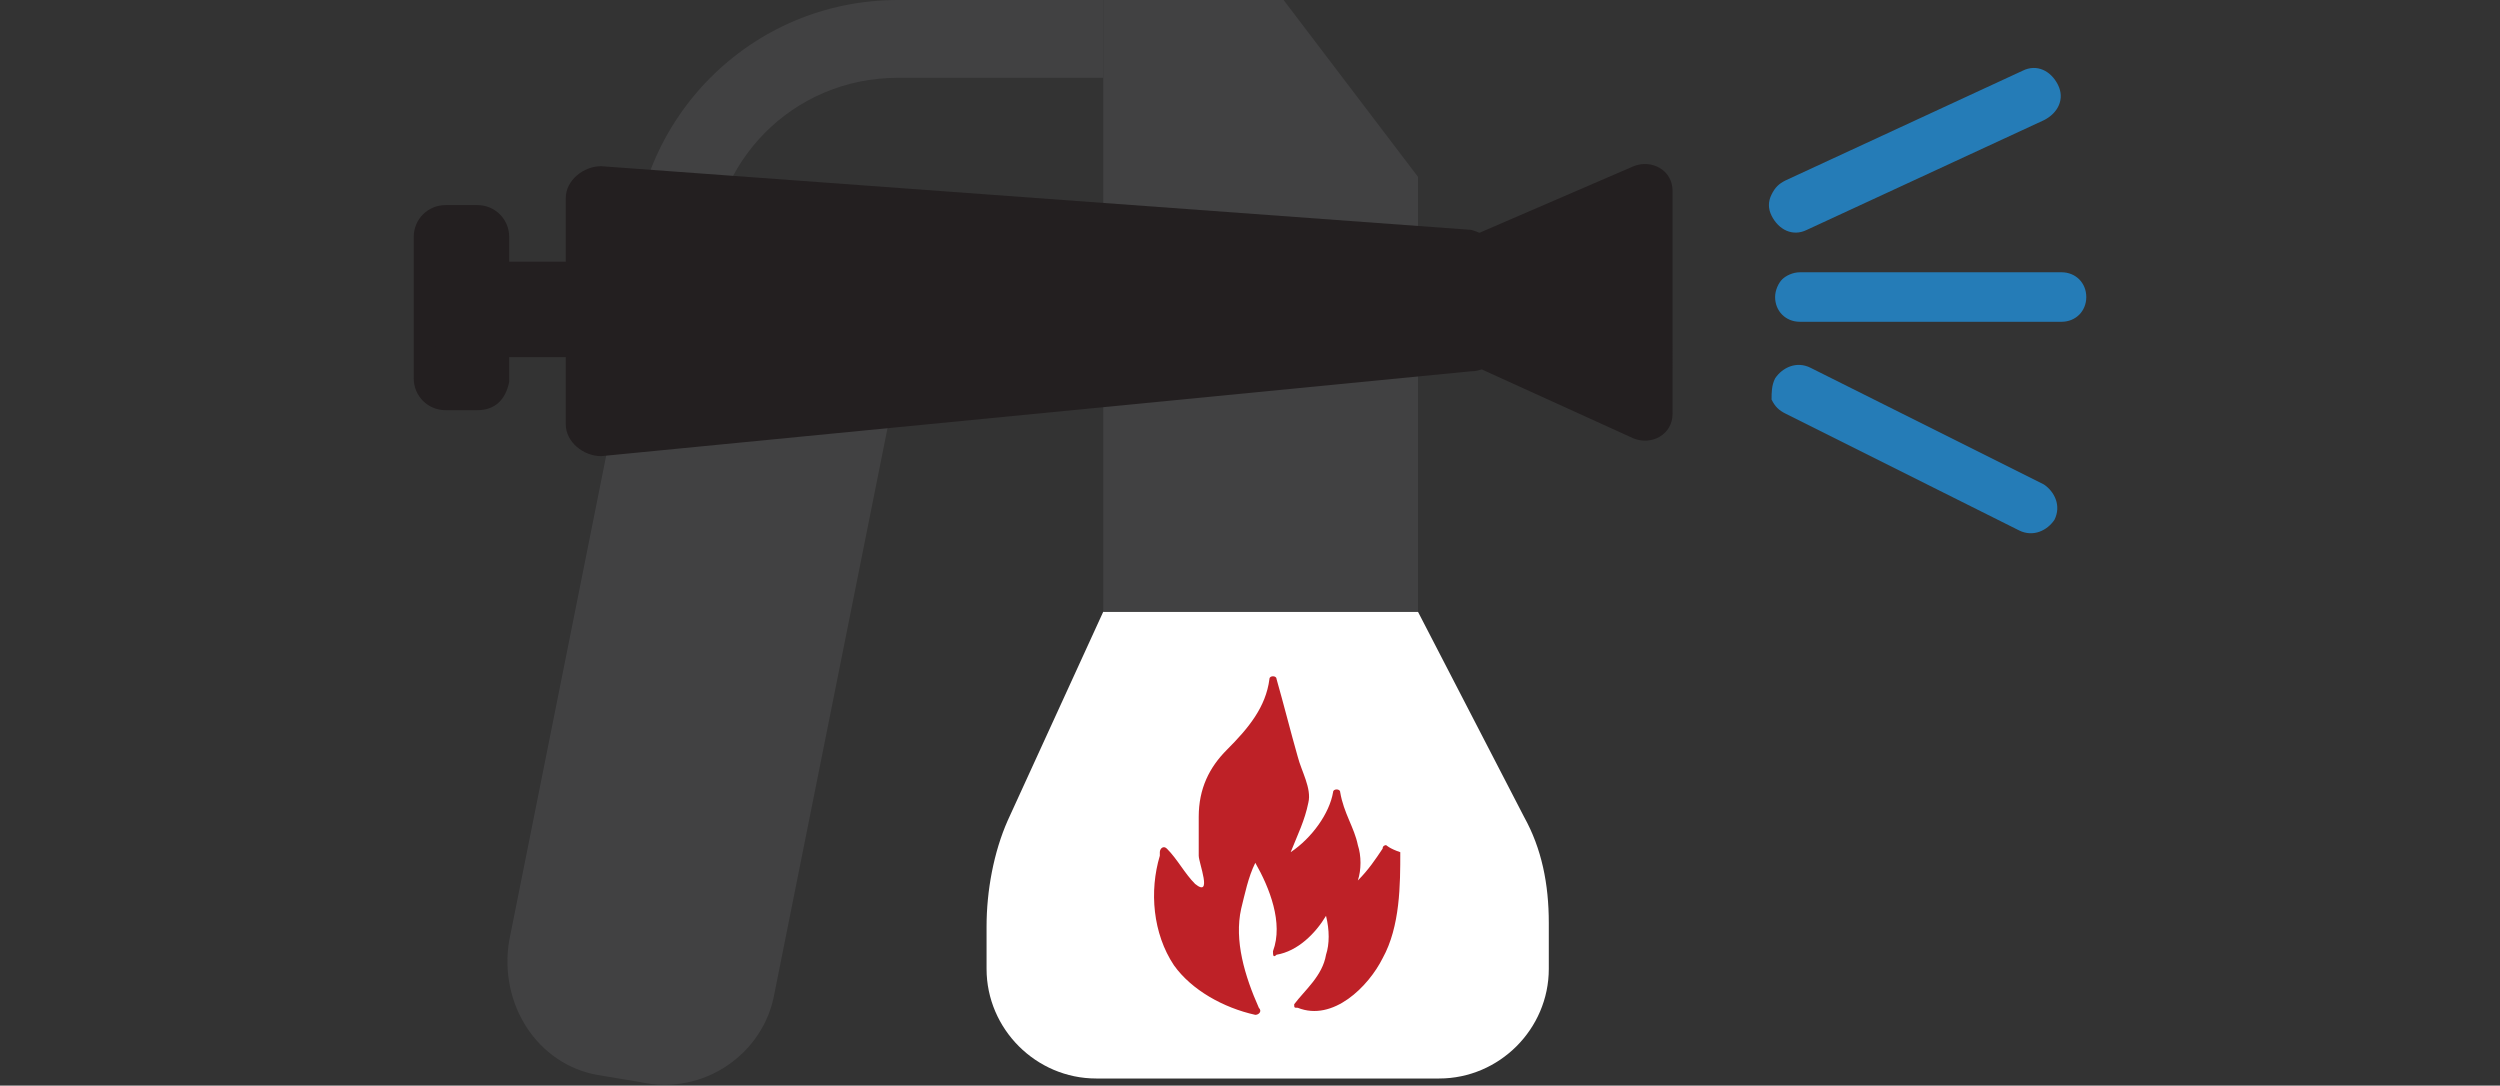 <?xml version="1.0" encoding="utf-8"?>
<!-- Generator: Adobe Illustrator 19.1.0, SVG Export Plug-In . SVG Version: 6.00 Build 0)  -->
<svg version="1.1" xmlns="http://www.w3.org/2000/svg" xmlns:xlink="http://www.w3.org/1999/xlink" x="0px" y="0px"
	 viewBox="0 0 70.7 30.7" style="enable-background:new 0 0 70.7 30.7;" xml:space="preserve">
<rect x="0" y="0" width="70.7" height="30.7" fill="#333333" stroke="none"/>
<style type="text/css">
	.st0{display:none;}
	.st1{display:inline;}
	.st2{fill:#676865;}
	.st3{fill:#FFFFFF;}
	.st4{fill:#414142;}
	.st5{fill:#515556;}
	.st6{fill:#BE2127;}
	.st7{fill:#BABABA;}
	.st8{fill:#AB7A32;}
	.st9{fill:#794722;}
	.st10{fill:#CCAD5C;}
	.st11{fill:#05808B;}
	.st12{fill:#F8AC22;}
	.st13{fill:#257CB7;}
	.st14{fill:#231F20;}
	.st15{fill:#DE211F;}
	.st16{fill:url(#SVGID_3_);}
	.st17{fill:url(#SVGID_4_);}
	.st18{fill:url(#SVGID_5_);}
	.st19{fill:#F8AA1E;}
	.st20{fill:#721514;}
</style>
<g id="Layer_1" class="st0">
	<g class="st1">
		<path class="st2" d="M26.3,17.1C26.3,17.1,26.3,17.1,26.3,17.1c4.8-1.5,12.3-1.7,16.9,0.2l1.7-5.8c0,0-2.1-1.6-2.1-1.6
			c-4.6-3.1-11.2-3.4-15.8-0.1c0.2,0-2.5,1.5-2.3,1.6L26.3,17.1z"/>
		<path class="st3" d="M26.3,17.1c0.1,0.1,2.2,2.8,8.8,2.8c5.8,0,7.6-2.2,8.1-2.7C38,15.2,31.8,15.4,26.3,17.1z"/>
		<path class="st4" d="M22.6,9.5c0,0.8,0.5,1.5,1.2,1.8c0.4,0.1,0.3,0.2,0.9,0.3c5.3-3.7,14.8-3.2,20.1,0.3c0,0,0.6-0.1,1-0.4
			c0.8-0.5,1-1.1,1-1.9V9.4C39.4,5.3,29.3,5.1,22.6,9.5z"/>
		<path class="st5" d="M46.9,9.9V4.1c0-0.9-0.7-1.5-1.5-1.9C43.5,1.5,39.5,0,34.7,0C30,0,26.3,1.4,24.1,2.2c-0.8,0.3-1.5,1-1.5,1.9
			v5.4c0,0,0,0,0,0C29.3,5.1,39.4,5.7,46.9,9.9z"/>
		<g>
			<path class="st6" d="M43.6,21c-0.1-0.1-0.3-0.2-0.5-0.2c-0.2,0-0.4,0.1-0.5,0.2c-0.3,0.3-0.3,0.7,0,1l5.2,5.2
				c0.3,0.3,0.7,0.3,1,0c0.3-0.3,0.3-0.7,0-1L43.6,21z"/>
			<path class="st6" d="M27.5,20.8c-0.2,0-0.4,0.1-0.5,0.2l-5.1,5.2c-0.3,0.3-0.3,0.7,0,1c0.3,0.3,0.7,0.3,1,0l5.2-5.2
				c0.3-0.3,0.3-0.7,0-1C27.9,20.9,27.7,20.8,27.5,20.8z"/>
			<path class="st6" d="M35.4,22.7c0-0.2-0.1-0.4-0.2-0.5C35,22.1,34.9,22,34.7,22c-0.4,0-0.7,0.3-0.7,0.7l0,7.3
				c0,0.4,0.3,0.7,0.7,0.7c0.4,0,0.7-0.3,0.7-0.7L35.4,22.7z"/>
			<path class="st6" d="M23.9,14.3c-0.1-0.1-0.3-0.2-0.5-0.2l-7.3,0c-0.4,0-0.7,0.3-0.7,0.7c0,0.4,0.3,0.7,0.7,0.7l7.3,0
				c0.4,0,0.7-0.3,0.7-0.7C24.1,14.6,24,14.4,23.9,14.3z"/>
			<path class="st6" d="M55.1,13.7c-0.1-0.1-0.3-0.2-0.5-0.2l-7.3,0c-0.4,0-0.7,0.3-0.7,0.7c0,0.4,0.3,0.7,0.7,0.7l7.3,0
				c0.4,0,0.7-0.3,0.7-0.7C55.3,14,55.2,13.8,55.1,13.7z"/>
		</g>
		<path class="st7" d="M26.1,11.6l1.1,4.1c0,0,1.7-0.7,3.8-0.9l-0.6-4.5C30.5,10.3,28,10.7,26.1,11.6z"/>
		<path class="st7" d="M43.4,12l-1,3.9c0,0-1.8-0.9-3.9-1.1l0.6-4.3C39.1,10.5,41.5,11.1,43.4,12z"/>
		<path class="st7" d="M32.2,10c0,0,2.1-0.4,5.1,0l-0.3,4.6c0,0-2.4-0.2-4.4,0L32.2,10z"/>
	</g>
</g>
<g id="Layer_2" class="st0">
	<g class="st1">
		<path class="st4" d="M38.7,29.9c0,0.5-0.4,0.9-0.9,0.9h-22c-0.5,0-0.9-0.4-0.9-0.9V3.8c0-0.5,0.4-0.9,0.9-0.9h22
			c0.5,0,0.9,0.4,0.9,0.9V29.9z"/>
		<path class="st2" d="M38.7,28.1c0,0.6-0.5,1.1-1.1,1.1H16c-0.6,0-1.1-0.5-1.1-1.1V2.4c0-0.6,0.5-1.1,1.1-1.1h21.6
			c0.6,0,1.1,0.5,1.1,1.1V28.1z"/>
		<path class="st4" d="M38.7,2.6c0,0.6-0.5,1.1-1.1,1.1H16c-0.6,0-1.1-0.5-1.1-1.1V1.2c0-0.6,0.5-1.1,1.1-1.1h21.6
			c0.6,0,1.1,0.5,1.1,1.1V2.6z"/>
		<path class="st3" d="M26.8,8.1c-4.5,0-8.2,3.7-8.2,8.2c0,0.4,0,0.8,0.1,1.2c0.6,4,4,7,8.1,7c4.1,0,7.5-3.1,8.1-7
			c0.1-0.4,0.1-0.8,0.1-1.2C35,11.7,31.3,8.1,26.8,8.1z"/>
		<path class="st6" d="M30.9,15.8c0,0-0.1,0-0.1,0.1c-0.2,0.4-0.5,0.7-0.9,1c0.1-0.4,0.1-0.8,0-1.2c-0.1-0.6-0.5-1.1-0.6-1.7
			c0-0.1-0.2-0.1-0.3,0c-0.1,0.7-0.7,1.5-1.3,2c0.2-0.5,0.5-1.1,0.5-1.6c0.1-0.5-0.2-1-0.3-1.5c-0.3-0.8-0.5-1.7-0.7-2.5
			c0-0.2-0.2-0.1-0.3,0c-0.1,1-0.7,1.6-1.4,2.3c-0.6,0.6-0.9,1.3-1,2.2c0,0.4,0,0.9,0,1.3c0,0.2,0.4,1.3-0.1,0.9
			c-0.4-0.3-0.5-0.9-0.9-1.2c-0.1-0.1-0.2,0-0.2,0.1c0,0,0,0.1,0,0.1c-0.4,1.1-0.3,2.5,0.4,3.5c0.6,0.8,1.6,1.3,2.6,1.6
			c0.1,0,0.2-0.1,0.2-0.2c0,0,0,0,0-0.1c-0.4-1-0.8-2.1-0.6-3.2c0.1-0.5,0.3-1,0.4-1.5c0.5,0.9,0.9,2,0.6,2.9c0,0.1,0,0.2,0.1,0.2
			c0.7-0.1,1.3-0.7,1.7-1.3c0.1,0.4,0.1,0.9,0,1.3c-0.1,0.7-0.7,1.1-1.1,1.6c0,0,0,0,0,0c0,0.1,0,0.1,0.1,0.2
			c1.1,0.4,2.3-0.7,2.8-1.6c0.6-1,0.6-2.4,0.6-3.5C31.1,15.8,31,15.8,30.9,15.8z"/>
		<g>
			<path class="st8" d="M50.7,13.6l0-9.4c0-0.9-0.8-1.7-1.7-1.7l-0.4,0c-0.9,0-1.7,0.8-1.7,1.7l0,9.4c0,0.9-0.8,1.7-1.7,1.7l-1.6,0
				c-0.7,0-1.2,0.6-1.2,1.2l0,3.8l13-0.1l0-3.8c0-0.7-0.6-1.2-1.2-1.2l-1.6,0C51.5,15.3,50.7,14.5,50.7,13.6z"/>
			<path class="st9" d="M55.2,19.3l-12.8,0.1c-0.3,0-0.5,0.2-0.5,0.5l0,0.7c0,0.3,0.2,0.5,0.5,0.5l12.8-0.1c0.3,0,0.5-0.2,0.5-0.5
				l0-0.7C55.8,19.6,55.5,19.3,55.2,19.3z"/>
			<path class="st10" d="M55,21.1l-6.2,0l-6.2,0l-0.5,4.9c0,0,0.6,1.8,6.6,1.8c6.1,0,6.6-1.8,6.6-1.8L55,21.1z"/>
			<g>
				<defs>
					<path id="SVGID_1_" d="M55,21.1l-6.2,0l-6.2,0l-0.5,4.9c0,0,0.6,1.8,6.6,1.8c6.1,0,6.6-1.8,6.6-1.8L55,21.1z"/>
				</defs>
				<clipPath id="SVGID_2_">
					<use xlink:href="#SVGID_1_"  style="overflow:visible;"/>
				</clipPath>
			</g>
			<path class="st11" d="M42.4,24l-0.2,2.1c0,0,0.4,1.8,6.6,1.8c6.2,0,6.6-1.8,6.6-1.8s-5.7,1.1-5.9-0.4c-0.2-1.3-2.6-2.6-4-1.7
				C43.7,25.1,42.4,24,42.4,24z"/>
		</g>
		<path class="st11" d="M37.6,1.5c0,0.6-0.4,1-1,1H17c-0.6,0-1-0.4-1-1v0.3c0-0.6,0.4-1,1-1h19.6c0.6,0,1,0.4,1,1V1.5z"/>
	</g>
</g>
<g id="Layer_3" class="st0">
	<g class="st1">
		<rect x="38.5" y="3.7" class="st3" width="11.2" height="16.7"/>
		<rect x="20.9" y="3.7" class="st3" width="11.2" height="16.7"/>
		<path class="st12" d="M29.7,20c-0.4-1.7-1.4-3.1-2.2-4.7c-1-1.9-1.1-3.8-0.6-5.9c0-0.2-0.1-0.3-0.3-0.2c0,0,0,0-0.1,0
			c-2.3,2-2.1,4.7-1.8,7.5c0.1,0.5,0.2,1.2,0,1.7c-0.3,1-1.2,0.3-1.5-0.3c-0.3-0.7-0.4-1.4-0.4-2.1c0-0.2-0.3-0.3-0.4-0.1
			c0,0,0,0,0,0.1c-0.4,1.5-0.8,3.1-0.8,4.7c0,0,0,0.1,0,0.1c0,2,1.6,3.4,3.6,3.5c0.6,0,1.2,0,1.8-0.1c0.7-0.1,1.3-0.4,2-0.9
			C30,22.5,30,21.1,29.7,20z"/>
		<path class="st12" d="M27.1,18.6c0.3-1.2,1-2.2,1.5-3.3c0.7-1.4,0.8-2.7,0.4-4.2c0-0.1,0.1-0.2,0.2-0.2c0,0,0,0,0,0
			c1.6,1.4,1.5,3.3,1.3,5.3c0,0.4-0.1,0.8,0,1.2c0.2,0.7,0.9,0.2,1.1-0.2c0.2-0.5,0.3-1,0.3-1.5c0-0.2,0.2-0.2,0.3-0.1c0,0,0,0,0,0
			c0.3,1.1,0.6,2.2,0.6,3.3c0,0,0,0,0,0.1c0,1.4-1.1,2.4-2.5,2.5c-0.4,0-0.9,0-1.2-0.1c-0.5-0.1-0.9-0.3-1.4-0.6
			C26.9,20.4,26.9,19.4,27.1,18.6z"/>
		<path class="st12" d="M44.3,19.2c-0.3-1.3-1.1-2.4-1.7-3.5c-0.7-1.5-0.9-2.9-0.5-4.5c0-0.1-0.1-0.2-0.2-0.2c0,0,0,0,0,0
			c-1.7,1.5-1.6,3.6-1.4,5.7c0,0.4,0.1,0.9,0,1.3c-0.3,0.7-0.9,0.3-1.1-0.2c-0.2-0.5-0.3-1.1-0.3-1.6c0-0.2-0.2-0.2-0.3-0.1
			c0,0,0,0,0,0c-0.3,1.1-0.6,2.4-0.6,3.6c0,0,0,0,0,0.1c0,1.5,1.2,2.6,2.7,2.7c0.5,0,0.9,0,1.3-0.1c0.5-0.1,1-0.3,1.5-0.6
			C44.5,21.1,44.5,20.1,44.3,19.2z"/>
		<path class="st12" d="M45.1,18.1c0.3-1.2,1-2.2,1.5-3.3c0.7-1.4,0.8-2.7,0.4-4.2c0-0.1,0.1-0.2,0.2-0.2c0,0,0,0,0,0
			c1.6,1.4,1.5,3.3,1.3,5.3c0,0.4-0.1,0.8,0,1.2c0.2,0.7,0.9,0.2,1.1-0.2c0.2-0.5,0.3-1,0.3-1.5c0-0.2,0.2-0.2,0.3-0.1c0,0,0,0,0,0
			c0.3,1.1,0.6,2.2,0.6,3.3c0,0,0,0,0,0.1c0,1.4-1.1,2.4-2.5,2.5c-0.4,0-0.9,0-1.2-0.1c-0.5-0.1-0.9-0.3-1.4-0.6
			C44.9,19.9,44.9,18.9,45.1,18.1z"/>
		<path class="st12" d="M41.4,19.5c0.4-1.7,1.4-3.1,2.2-4.7c1-1.9,1.2-3.8,0.6-5.9c0-0.2,0.2-0.3,0.3-0.3c0,0,0,0,0.1,0
			c2.3,2,2.1,4.7,1.8,7.5c-0.1,0.5-0.2,1.2,0,1.7c0.3,1,1.2,0.3,1.5-0.3c0.3-0.7,0.7,1.6,0.7,0.8c0-0.2,0.3-0.3,0.4-0.1
			c0,0,0.6-0.7,0.6-0.7c0.4,1.5,0,0.9,0,2.5c0,0,0,0.1,0,0.1c0,2-1.6,3.4-3.6,3.5c-0.6,0-1.2,0-1.8-0.1c-0.7-0.1-1.3-0.4-2-0.9
			C41.2,22.1,41.1,20.7,41.4,19.5z"/>
		<path class="st2" d="M35.5,0v30.7H53V0H35.5z M49.7,20.4H38.5V3.7h11.2V20.4z"/>
		<rect x="36.3" y="11.8" class="st4" width="1.3" height="8.7"/>
		<path class="st2" d="M17.7,0v30.7h17.4V0L17.7,0z M20.9,3.7h11.2v16.7H20.9V3.7z"/>
		<rect x="33" y="11.8" class="st4" width="1.3" height="8.7"/>
	</g>
</g>
<g id="Layer_4">
	<g>
		<g>
			<path class="st13" d="M50.9,7.7c-0.2,0-0.4,0.1-0.5,0.2c-0.1,0.1-0.2,0.3-0.2,0.5c0,0.4,0.3,0.7,0.7,0.7l7.4,0
				c0.4,0,0.7-0.3,0.7-0.7c0-0.4-0.3-0.7-0.7-0.7L50.9,7.7z"/>
			<path class="st13" d="M50.1,11.3c0.1,0.2,0.2,0.3,0.4,0.4l6.6,3.3c0.4,0.2,0.8,0,1-0.3c0.2-0.4,0-0.8-0.3-1l-6.6-3.3
				c-0.4-0.2-0.8,0-1,0.3C50.1,10.9,50.1,11.1,50.1,11.3z"/>
			<path class="st13" d="M50.1,5.5c0.1-0.2,0.2-0.3,0.4-0.4L57.2,2c0.4-0.2,0.8,0,1,0.4c0.2,0.4,0,0.8-0.4,1l-6.7,3.1
				c-0.4,0.2-0.8,0-1-0.4C50,5.9,50,5.7,50.1,5.5z"/>
		</g>
		<g>
			<g>
				<path class="st4" d="M20.1,7.5h-2.2c0-4.1,3.3-7.5,7.5-7.5h5.8v2.2h-5.8C22.4,2.2,20.1,4.6,20.1,7.5z"/>
			</g>
			<path class="st14" d="M13.5,11.6h-0.9c-0.5,0-0.9-0.4-0.9-0.9V6.7c0-0.5,0.4-0.9,0.9-0.9h0.9c0.5,0,0.9,0.4,0.9,0.9v4.1
				C14.3,11.3,14,11.6,13.5,11.6z"/>
			<path class="st14" d="M18,8.3v0.9c0,0.5-0.4,0.9-0.9,0.9h-4.1c-0.5,0-0.9-0.4-0.9-0.9V8.3c0-0.5,0.4-0.9,0.9-0.9h4.1
				C17.6,7.4,18,7.8,18,8.3z"/>
			<path class="st3" d="M31.2,17.3h8.9l3,5.8c0.5,0.9,0.7,1.9,0.7,3v1.3c0,1.7-1.4,3.1-3.1,3.1H31c-1.7,0-3.1-1.4-3.1-3.1v-1.2
				c0-1,0.2-2.1,0.6-3L31.2,17.3z"/>
			<path class="st6" d="M39.2,23.9c0,0-0.1,0-0.1,0.1c-0.2,0.3-0.4,0.6-0.7,0.9c0.1-0.3,0.1-0.7,0-1c-0.1-0.5-0.4-0.9-0.5-1.5
				c0-0.1-0.2-0.1-0.2,0c-0.1,0.6-0.6,1.3-1.2,1.7c0.2-0.5,0.4-0.9,0.5-1.4c0.1-0.4-0.2-0.9-0.3-1.3c-0.2-0.7-0.4-1.5-0.6-2.2
				c0-0.1-0.2-0.1-0.2,0c-0.1,0.8-0.6,1.4-1.2,2c-0.5,0.5-0.8,1.1-0.8,1.9c0,0.4,0,0.8,0,1.1c0,0.2,0.4,1.2-0.1,0.8
				c-0.3-0.3-0.5-0.7-0.8-1c-0.1-0.1-0.2,0-0.2,0.1c0,0,0,0,0,0.1c-0.3,1-0.2,2.2,0.4,3.1c0.5,0.7,1.4,1.2,2.3,1.4
				c0.1,0,0.2-0.1,0.1-0.2c0,0,0,0,0,0c-0.4-0.9-0.7-1.9-0.5-2.8c0.1-0.4,0.2-0.9,0.4-1.3c0.4,0.7,0.8,1.7,0.5,2.5
				c0,0.1,0,0.2,0.1,0.1c0.6-0.1,1.1-0.6,1.4-1.1c0.1,0.4,0.1,0.8,0,1.1c-0.1,0.6-0.6,1-0.9,1.4c0,0,0,0,0,0c0,0.1,0,0.1,0.1,0.1
				c1,0.4,2-0.6,2.4-1.4c0.5-0.9,0.5-2.1,0.5-3C39.3,24,39.2,23.9,39.2,23.9z"/>
			<polygon class="st4" points="31.2,17.3 40.1,17.3 40.1,5 36.3,0 31.2,0 			"/>
			<path class="st4" d="M16.9,30.4l1.2,0.2c1.8,0.4,3.5-0.8,3.8-2.5l3.3-16.5c0.4-1.8-0.8-3.5-2.5-3.8l-1.2-0.2
				c-1.8-0.4-3.5,0.8-3.8,2.5l-3.3,16.5C14.1,28.4,15.2,30.1,16.9,30.4z"/>
			<path class="st14" d="M41.6,6.5L17,4.7c-0.5,0-1,0.4-1,0.9v6.4c0,0.5,0.5,0.9,1,0.9l24.6-2.4c0.5,0,0.8-0.4,0.8-0.9V7.4
				C42.4,6.9,42,6.6,41.6,6.5z"/>
			<path class="st14" d="M41.8,10.4l4.4,2c0.5,0.2,1.1-0.1,1.1-0.7V5.4c0-0.6-0.6-0.9-1.1-0.7l-4.4,1.9c-0.3,0.1-0.5,0.4-0.5,0.7
				v2.4C41.3,10,41.5,10.2,41.8,10.4z"/>
		</g>
	</g>
</g>
<g id="Layer_5" class="st0">
	<g class="st1">
		<path class="st13" d="M29.6,22.9c-0.1,0-0.3,0.1-0.4,0.2L26,27.7c-0.2,0.2-0.1,0.6,0.1,0.8c0.2,0.2,0.6,0.1,0.8-0.1l3.2-4.5
			c0.2-0.2,0.1-0.6-0.1-0.8C29.9,23,29.8,22.9,29.6,22.9z"/>
		<path class="st13" d="M35.9,24.7c0-0.2-0.1-0.3-0.2-0.4c-0.1-0.1-0.2-0.2-0.4-0.2c-0.3,0-0.6,0.2-0.6,0.6l0,5.5
			c0,0.3,0.2,0.6,0.6,0.6c0.3,0,0.6-0.2,0.6-0.6L35.9,24.7z"/>
		<path class="st15" d="M46.7,15.9l-0.6-0.8c-0.3-0.4-1-0.5-1.4-0.2L42,17c-0.1,0.1-0.3,0.2-0.5,0.2H29.1c-0.2,0-0.3-0.1-0.5-0.2
			l-2.7-2.1c-0.4-0.3-1.1-0.3-1.4,0.2L24,15.9c-0.3,0.4-0.2,1,0.2,1.3l3.4,2.6c0.2,0.2,0.5,0.3,0.7,0.3l14.2,0
			c0.2,0,0.4-0.1,0.6-0.2l3.5-2.7C47,16.9,47,16.3,46.7,15.9z"/>
		<path class="st4" d="M48.8,0h-27c-0.9,0-1.7,0.7-1.7,1.7v2.5c0,0.9,0.7,1.7,1.7,1.7h27c0.9,0,1.7-0.7,1.7-1.7V1.7
			C50.5,0.7,49.7,0,48.8,0z"/>
		<rect x="30.9" y="5.8" class="st2" width="8.9" height="2.8"/>
		<rect x="31.7" y="14.9" class="st2" width="7.2" height="2.3"/>
		<rect x="33.3" y="8.7" class="st2" width="4.1" height="6.3"/>
		<rect x="33.3" y="8.7" class="st5" width="4.1" height="1"/>
		<rect x="33.3" y="13.9" class="st5" width="4.1" height="1"/>
		<path class="st13" d="M32.2,24c-0.1,0.1-0.2,0.2-0.3,0.3l-1.5,5.3c-0.1,0.3,0.1,0.6,0.4,0.7c0.3,0.1,0.6-0.1,0.7-0.4l1.5-5.3
			c0.1-0.3-0.1-0.6-0.4-0.7C32.4,23.9,32.3,23.9,32.2,24z"/>
		<path class="st13" d="M41,22.9c0.1,0,0.3,0.1,0.4,0.2l3.2,4.5c0.2,0.2,0.1,0.6-0.1,0.8c-0.2,0.2-0.6,0.1-0.8-0.1l-3.2-4.5
			c-0.2-0.2-0.1-0.6,0.1-0.8C40.7,23,40.9,22.9,41,22.9z"/>
		<path class="st13" d="M38.5,24c0.1,0.1,0.2,0.2,0.3,0.3l1.5,5.3c0.1,0.3-0.1,0.6-0.4,0.7c-0.3,0.1-0.6-0.1-0.7-0.4l-1.5-5.3
			c-0.1-0.3,0.1-0.6,0.4-0.7C38.2,23.9,38.4,23.9,38.5,24z"/>
	</g>
</g>
<g id="Layer_6" class="st0">
	<g class="st1">
		<rect x="33.4" y="4" class="st14" width="5.8" height="2.9"/>
		<path class="st14" d="M50.9,1.2c0.3,0.4,0.3,1.8,0.1,2c-0.1,0.1-0.2,0.2-0.4,0.2c0,0-1.5-0.6-9.2-0.5c-0.2,0-0.5,0.3-0.1,0.6
			c1.4,0.9,5.5,2.4,6.9,3c0.3,0.1,0.6,0.4,0.6,0.7C48.9,7.5,49,8,49,8.4c0,0.3-0.4,0.6-0.7,0.4c-1.8-1-4.5-2.8-8.1-4
			c-1.8-0.6-2.4,1.4-3-0.4c-0.2-0.1,0.4-3.4,0.4-3.4c0-0.3,0.2,0,0.6,0c0,0,6.9,0.1,11.7-0.2C50.6,0.9,50.5,0.9,50.9,1.2z"/>
		<path class="st14" d="M48.6,8.5c-0.3-0.2-0.7-0.4-1.1-0.7c-1.7-1-4.1-2.4-7-3.4c-0.2-0.1-0.5-0.1-0.7-0.1c-0.4,0-0.8,0.1-1.1,0.3
			l-0.1,0.1c-0.2,0.1-0.4,0.2-0.5,0.2c-0.2,0-0.3-0.1-0.5-0.7l0,0l0,0c-0.1-0.2,0.2-1.6,0.4-3c0,0-0.1,0-0.1,0c0,0-0.1,0-0.1-0.1
			c0,0,0,0,0,0.1c-0.3,1.5-0.5,3.1-0.5,3.3l0,0l0,0c0.2,0.6,0.4,0.7,0.5,0.7c0.1,0,0.3-0.1,0.5-0.2l0.1-0.1c0.3-0.1,0.6-0.3,1.1-0.3
			c0.2,0,0.5,0,0.7,0.1c2.9,1,5.3,2.4,7,3.4c0.4,0.2,0.8,0.5,1.1,0.7c0.1,0,0.1,0,0.2,0c0.1,0,0.2,0,0.3-0.1c0,0,0.1-0.1,0.1-0.1
			c0,0-0.1,0-0.1,0C48.7,8.6,48.6,8.6,48.6,8.5z"/>
		<path class="st14" d="M37.3,4.6c0,0.3-0.2,0.5-0.5,0.5h-4.9c-0.3,0-0.5-0.2-0.5-0.5V2.2c0-0.3,0.2-0.5,0.5-0.5h4.9
			c0.3,0,0.5,0.2,0.5,0.5V4.6z"/>
		<g>
			
				<linearGradient id="SVGID_3_" gradientUnits="userSpaceOnUse" x1="1673.158" y1="5.109" x2="1672.874" y2="2.063" gradientTransform="matrix(1 0 0 1 -1636.707 0)">
				<stop  offset="0" style="stop-color:#FFFFFF"/>
				<stop  offset="0.164" style="stop-color:#C8C8C8"/>
				<stop  offset="0.393" style="stop-color:#828282"/>
				<stop  offset="0.6" style="stop-color:#4A4A4A"/>
				<stop  offset="0.776" style="stop-color:#222222"/>
				<stop  offset="0.915" style="stop-color:#090909"/>
				<stop  offset="1" style="stop-color:#000000"/>
			</linearGradient>
			<circle class="st16" cx="36.3" cy="3.2" r="0.5"/>
			
				<linearGradient id="SVGID_4_" gradientUnits="userSpaceOnUse" x1="1673.137" y1="4.529" x2="1672.829" y2="1.939" gradientTransform="matrix(1 0 0 1 -1636.707 0)">
				<stop  offset="0" style="stop-color:#FFFFFF"/>
				<stop  offset="0.164" style="stop-color:#C8C8C8"/>
				<stop  offset="0.393" style="stop-color:#828282"/>
				<stop  offset="0.6" style="stop-color:#4A4A4A"/>
				<stop  offset="0.776" style="stop-color:#222222"/>
				<stop  offset="0.915" style="stop-color:#090909"/>
				<stop  offset="1" style="stop-color:#000000"/>
			</linearGradient>
			<circle class="st17" cx="36.3" cy="3.2" r="0.5"/>
			
				<radialGradient id="SVGID_5_" cx="1672.8" cy="2.982" r="1.295" gradientTransform="matrix(1 0 0 1 -1636.707 0)" gradientUnits="userSpaceOnUse">
				<stop  offset="0" style="stop-color:#FFFFFF"/>
				<stop  offset="9.917910e-002" style="stop-color:#EEEEEE"/>
				<stop  offset="0.295" style="stop-color:#C2C2C2"/>
				<stop  offset="0.57" style="stop-color:#7C7C7C"/>
				<stop  offset="0.909" style="stop-color:#1B1B1B"/>
				<stop  offset="1" style="stop-color:#000000"/>
			</radialGradient>
			<circle class="st18" cx="36.3" cy="3.2" r="0.4"/>
		</g>
		<circle class="st4" cx="36.3" cy="3.1" r="3.1"/>
		<path class="st14" d="M32,1.9h-0.2c0,0-0.1,0-0.1,0l0,0c0.1,0-0.3-0.1-0.4,0.3c0,0.1-0.3,0.3-0.4,0.3c-1.4,0.1-3.5,0.4-5.4,2.1
			c-2.1,1.8-4,4.1-4,9.6c0-0.5,1.6-0.1,1.6-0.1c0-5.2,1.9-6.8,3.5-8.2c1.5-1.3,3.2-1.6,4.3-1.6c0.1,0,0.3,0.2,0.4,0.3
			c0.1,0.4,0.3,0.4,0.4,0.4c0,0,0,0,0,0c0,0,0,0,0,0H32c0.2,0,0.3,0,0.3-0.2V2.1C32.3,1.9,32.2,1.9,32,1.9z"/>
		<path class="st19" d="M25.2,17.2v-0.3c0-1.1-0.6-2-1.5-2.5c0,0,0,0,0,0v-0.6c0-0.2-0.1-0.3-0.3-0.3h-2.1c-0.2,0-0.3,0.1-0.3,0.3
			v0.6c0,0,0,0,0,0c-0.9,0.5-1.5,1.4-1.5,2.5v7.7c0,0.2,0.1,0.3,0.3,0.3h5.1c0.2,0,0.3-0.1,0.3-0.3v-7.3
			C25.2,17.3,25.2,17.2,25.2,17.2z"/>
		<rect x="33.4" y="6.7" class="st20" width="5.8" height="4.3"/>
		<path class="st6" d="M46.3,18.6c0-4.4-3.5-7.9-7.9-7.9h-4.7c-4.4,0-7.9,3.5-7.9,7.9c0,0.1,0,0.1,0,0.2h20.4
			C46.3,18.8,46.3,18.7,46.3,18.6z"/>
		<path class="st14" d="M46.3,19c0-0.1,0-0.1,0-0.2c0,0,0,0,0,0H25.9c0,0,0,0.1,0,0.1c0,0,0,0.1,0,0.1v1.5h20.5V19z"/>
		<rect x="25.9" y="20.5" class="st6" width="20.5" height="10.2"/>
		<circle class="st19" cx="36.3" cy="3.1" r="1.1"/>
	</g>
</g>
</svg>
